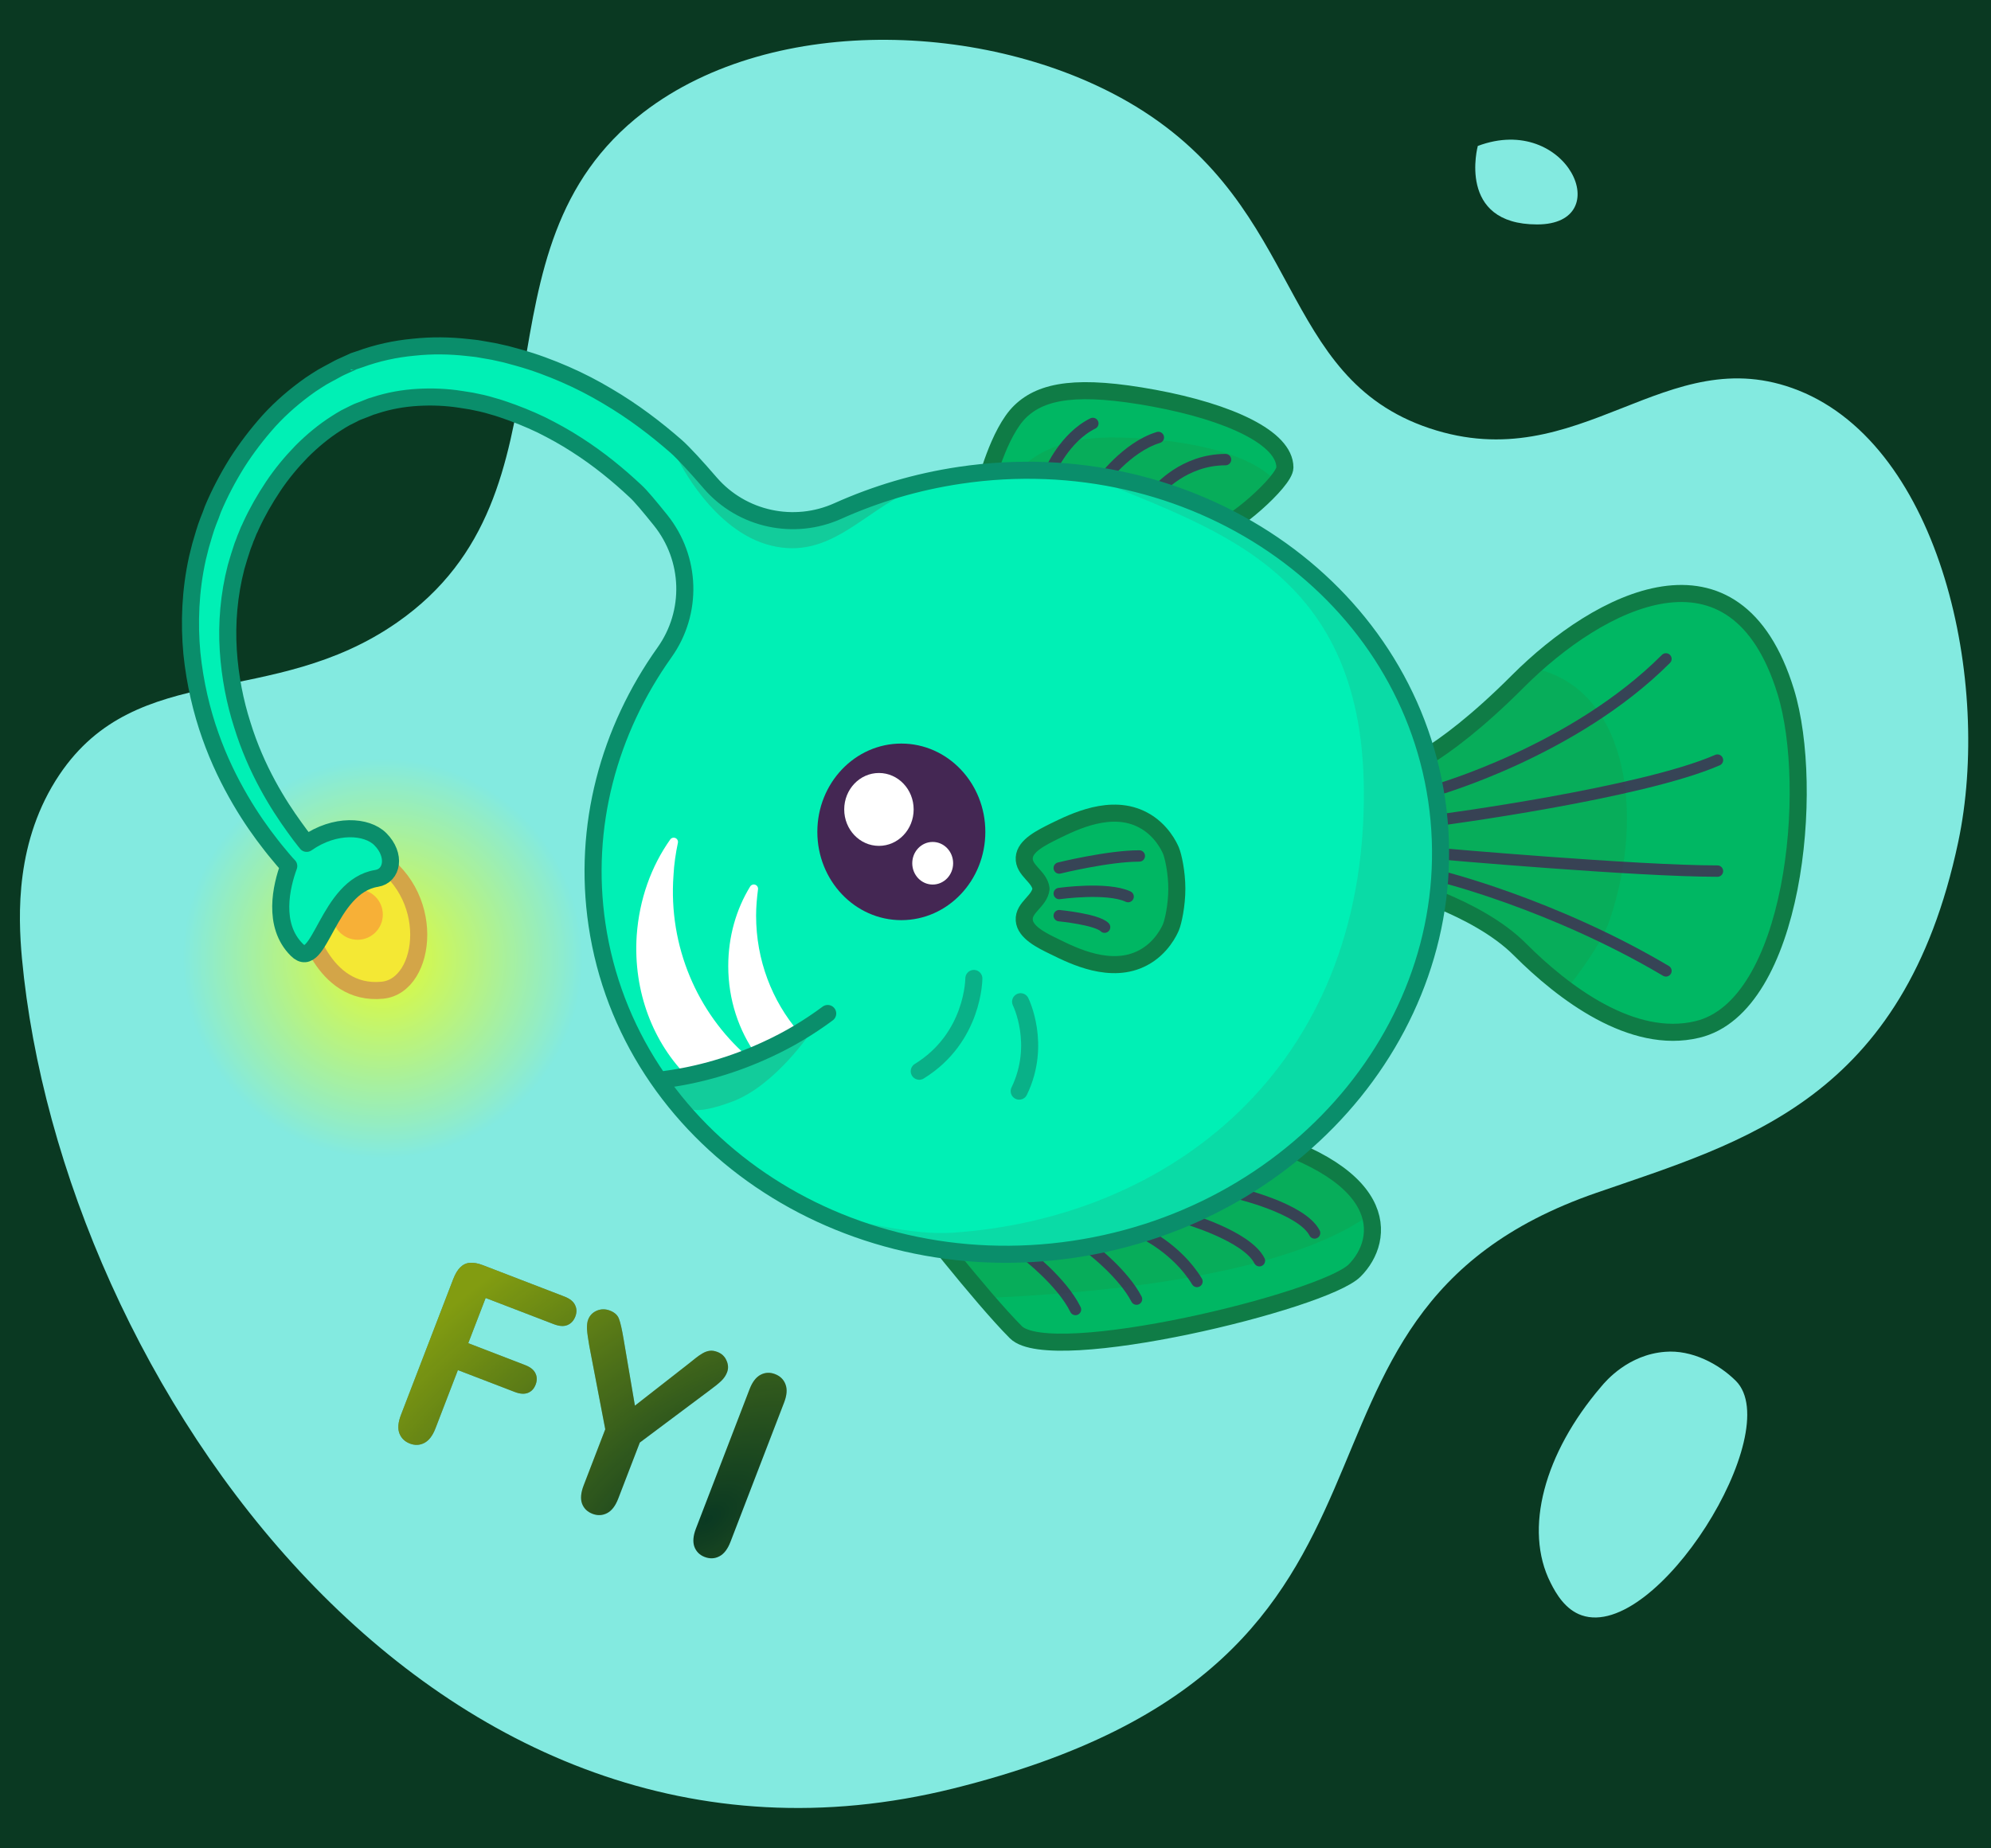 <svg width="700" height="650" viewBox="0 0 700 650" fill="none" xmlns="http://www.w3.org/2000/svg">
<rect width="700" height="650" fill="#0A3922"/>
<path d="M226.235 39.498C163.435 87.7 205.663 172.867 139.614 218.901C95.614 249.557 48.366 231.617 20.902 272.426C5.35 295.591 6.334 321.811 7.712 336.992C21.493 485.049 152.607 674.309 335.103 628.966C517.599 583.622 434.521 463.363 561.206 419.497C613.277 401.459 669.286 386.771 688.48 296.084C700.292 240.291 682.574 157.293 632.275 137.282C585.617 118.75 555.792 168.431 502.539 150.59C449.09 132.649 458.834 73.801 399.479 37.526C350.557 7.658 272.401 4.011 226.235 39.498Z" fill="#83EAE0"/>
<path d="M562.879 487.71C542.995 510.973 535.613 537.785 545.161 556.613C547.13 560.556 550.378 566.076 556.087 568.047C582.369 577.116 628.042 503.482 610.324 485.64C604.32 479.627 594.771 474.6 585.42 475.389C572.525 476.374 564.651 485.542 562.879 487.71Z" fill="#83EAE0"/>
<path opacity="0.79" d="M134.495 434.973C190.435 434.973 235.784 391.106 235.784 336.992C235.784 282.878 190.435 239.01 134.495 239.01C78.555 239.01 33.207 282.878 33.207 336.992C33.207 391.106 78.555 434.973 134.495 434.973Z" fill="url(#paint0_radial_107_57)"/>
<path d="M490.136 271.835C490.136 271.835 505.098 268.188 533.644 239.601C562.19 211.015 610.226 185.879 627.845 243.249C638.279 277.158 630.897 353.946 596.74 362.029C573.805 367.549 549.591 349.116 534.333 333.837C519.076 318.558 490.038 310.968 490.038 310.968V271.835H490.136Z" fill="#00B763"/>
<path d="M490.137 271.835V311.067C490.137 311.067 519.175 318.657 534.432 333.936C539.058 338.569 544.571 343.596 550.575 348.032C554.808 342.906 563.076 331.767 565.931 323.586C578.924 285.142 571.64 241.277 538.566 234.87C536.893 236.447 535.219 238.024 533.644 239.601C505.099 268.188 490.137 271.835 490.137 271.835Z" fill="#07AD5A"/>
<path opacity="0.8" d="M504.508 277.946C504.508 277.946 553.233 264.245 585.716 231.715" stroke="#442753" stroke-width="4" stroke-miterlimit="10" stroke-linecap="round" stroke-linejoin="round"/>
<path opacity="0.8" d="M505.886 288.395C505.886 288.395 576.955 279.031 603.828 267.3" stroke="#442753" stroke-width="4" stroke-miterlimit="10" stroke-linecap="round" stroke-linejoin="round"/>
<path opacity="0.8" d="M506.181 308.11C506.181 308.11 545.948 317.868 585.716 341.427" stroke="#442753" stroke-width="4" stroke-miterlimit="10" stroke-linecap="round" stroke-linejoin="round"/>
<path opacity="0.8" d="M506.181 300.224C506.181 300.224 575.282 306.335 603.827 306.335" stroke="#442753" stroke-width="4" stroke-miterlimit="10" stroke-linecap="round" stroke-linejoin="round"/>
<path d="M346.423 170.797C346.423 170.797 351.05 152.068 358.728 144.675C366.405 137.282 379.103 135.114 405.779 140.042C432.356 144.971 451.747 154.04 451.747 164.39C451.747 169.319 432.454 185.977 427.73 185.977C423.005 185.977 359.81 169.023 346.423 170.797Z" fill="#00B763"/>
<path d="M390.817 153.843C367.98 153.843 357.841 163.996 354.002 170.994C375.461 173.163 423.694 185.977 427.729 185.977C431.273 185.977 443.282 176.317 448.794 169.614C439.738 158.673 413.456 153.843 390.817 153.843Z" fill="#07AD5A"/>
<path opacity="0.8" d="M369.26 165.671C369.26 165.671 374.28 153.843 384.222 148.914" stroke="#442753" stroke-width="4" stroke-miterlimit="10" stroke-linecap="round" stroke-linejoin="round"/>
<path opacity="0.8" d="M407.256 153.843C395.936 157.293 387.077 169.614 387.077 169.614" stroke="#442753" stroke-width="4" stroke-miterlimit="10" stroke-linecap="round" stroke-linejoin="round"/>
<path opacity="0.8" d="M407.255 172.276C407.255 172.276 416.114 161.63 430.879 161.63" stroke="#442753" stroke-width="4" stroke-miterlimit="10" stroke-linecap="round" stroke-linejoin="round"/>
<path d="M346.423 170.797C346.423 170.797 351.05 152.068 358.728 144.675C366.405 137.282 379.103 135.114 405.779 140.042C432.356 144.971 451.747 154.04 451.747 164.39C451.747 169.319 432.454 185.977 427.73 185.977C423.005 185.977 359.81 169.023 346.423 170.797Z" stroke="#0F7C46" stroke-width="6" stroke-miterlimit="10" stroke-linecap="round" stroke-linejoin="round"/>
<path d="M490.136 271.835C490.136 271.835 505.098 268.188 533.644 239.601C562.19 211.015 610.226 185.879 627.845 243.249C638.279 277.158 630.897 353.946 596.74 362.029C573.805 367.549 549.591 349.116 534.333 333.837C519.076 318.558 490.038 310.968 490.038 310.968V271.835H490.136Z" stroke="#0F7C46" stroke-width="6" stroke-miterlimit="10" stroke-linecap="round" stroke-linejoin="round"/>
<path d="M320.732 425.116C320.732 425.116 344.849 456.167 357.153 468.488C369.457 480.81 465.43 457.645 476.258 446.802C487.086 435.959 490.039 411.316 432.947 397.516C433.045 397.516 381.368 440.691 320.732 425.116Z" fill="#00B763"/>
<path d="M346.227 456.462C383.139 454.984 451.059 449.267 481.671 427.088C478.423 416.737 465.331 405.401 432.947 397.614C432.947 397.614 384.517 438.029 326.441 426.496C325.457 427.383 324.571 428.172 323.784 429.059C328.41 434.875 337.761 446.605 346.227 456.462Z" fill="#07AD5A"/>
<path opacity="0.8" d="M360.5 440.888C360.5 440.888 373.296 450.647 378.119 460.504" stroke="#442753" stroke-width="4" stroke-miterlimit="10" stroke-linecap="round" stroke-linejoin="round"/>
<path opacity="0.8" d="M384.222 439.705C384.222 439.705 395.05 448.084 399.578 456.857" stroke="#442753" stroke-width="4" stroke-miterlimit="10" stroke-linecap="round" stroke-linejoin="round"/>
<path opacity="0.8" d="M401.645 433.495C401.645 433.495 413.752 439.015 420.839 450.647" stroke="#442753" stroke-width="4" stroke-miterlimit="10" stroke-linecap="round" stroke-linejoin="round"/>
<path opacity="0.8" d="M416.606 428.369C416.606 428.369 438.36 434.579 442.79 443.352" stroke="#442753" stroke-width="4" stroke-miterlimit="10" stroke-linecap="round" stroke-linejoin="round"/>
<path opacity="0.8" d="M434.522 419.497C434.522 419.497 457.654 424.82 462.182 433.593" stroke="#442753" stroke-width="4" stroke-miterlimit="10" stroke-linecap="round" stroke-linejoin="round"/>
<path d="M320.732 425.116C320.732 425.116 344.849 456.167 357.153 468.488C369.457 480.81 465.43 457.645 476.258 446.802C487.086 435.959 490.039 411.316 432.947 397.516C433.045 397.516 381.368 440.691 320.732 425.116Z" stroke="#0F7C46" stroke-width="6" stroke-miterlimit="10" stroke-linecap="round" stroke-linejoin="round"/>
<path d="M107.229 323.586C107.229 323.586 113.135 350.299 134.397 348.229C150.245 346.75 154.084 313.334 130.361 300.618C106.54 288.001 107.229 323.586 107.229 323.586Z" fill="#F4E834"/>
<path d="M107.229 323.586C107.229 323.586 113.135 350.299 134.397 348.229C150.245 346.75 154.084 313.334 130.361 300.618C106.54 288.001 107.229 323.586 107.229 323.586Z" fill="#F4E834" stroke="#D3A548" stroke-width="6" stroke-miterlimit="10"/>
<path d="M125.735 331.669C131.28 331.669 135.775 327.167 135.775 321.614C135.775 316.061 131.28 311.56 125.735 311.56C120.19 311.56 115.694 316.061 115.694 321.614C115.694 327.167 120.19 331.669 125.735 331.669Z" fill="#F4E834"/>
<path opacity="0.66" d="M125.735 330.486C130.628 330.486 134.594 326.514 134.594 321.614C134.594 316.715 130.628 312.743 125.735 312.743C120.842 312.743 116.876 316.715 116.876 321.614C116.876 326.514 120.842 330.486 125.735 330.486Z" fill="#F99338"/>
<path d="M505.098 281.298C493.975 206.185 418.87 155.025 337.466 167.15C322.208 169.417 307.837 173.754 294.647 179.669C279.193 186.667 260.884 182.724 249.761 169.91C244.84 164.193 240.213 159.166 237.752 156.997C230.764 150.885 222.692 144.675 213.439 139.254C208.813 136.494 203.891 133.931 198.674 131.664C193.457 129.396 187.945 127.326 182.236 125.749C180.759 125.355 179.381 124.961 177.905 124.566C176.428 124.271 174.952 123.876 173.475 123.581C171.999 123.285 170.424 123.088 168.947 122.792C167.471 122.496 165.896 122.398 164.321 122.201C158.119 121.511 151.82 121.412 145.421 122.102C139.023 122.693 132.625 124.073 126.424 126.341L125.242 126.735L124.652 126.932L124.357 127.031C123.569 127.326 124.061 127.129 123.864 127.228L123.766 127.326L121.797 128.213L119.829 129.101L118.844 129.594C118.549 129.791 118.057 129.988 117.762 130.185C116.187 130.974 114.71 131.861 113.234 132.649C111.757 133.536 110.477 134.424 109.099 135.311C103.784 139.057 98.862 143.295 94.63 147.928C90.397 152.66 86.558 157.687 83.31 162.813C80.061 168.037 77.207 173.459 74.844 179.077L74.451 180.162L74.057 181.246L73.269 183.217C73.073 183.809 72.777 184.597 72.482 185.386L71.793 187.555C71.301 189.033 71.005 190.413 70.513 191.892C70.12 193.37 69.824 194.75 69.43 196.229C66.871 207.762 66.478 219.098 67.462 229.744C68.545 240.291 70.907 250.149 73.959 258.724C77.01 267.399 80.75 274.89 84.491 281.298C88.231 287.705 91.972 292.929 95.22 297.069C96.795 299.14 98.37 300.914 99.65 302.491C100.339 303.28 100.929 303.97 101.52 304.561C98.961 311.56 95.614 325.36 104.375 334.034C112.446 342.117 115.005 311.658 132.428 308.898C137.94 308.011 139.319 300.717 133.708 295.098C128.983 290.366 117.762 289.578 107.82 296.577C107.721 296.379 107.524 296.281 107.426 296.084C106.245 294.605 104.867 292.831 103.489 290.859C100.634 286.916 97.287 281.889 94.039 275.876C90.791 269.863 87.641 262.865 85.18 254.88C82.621 246.896 80.849 238.024 80.258 228.66C79.668 219.197 80.455 209.241 83.014 199.383C83.408 198.201 83.703 196.919 84.097 195.736C84.491 194.553 84.885 193.272 85.278 192.089L85.967 190.315C86.164 189.723 86.361 189.132 86.656 188.54L87.444 186.569L87.838 185.78L88.231 184.893C90.397 180.162 93.055 175.529 96.008 171.093C98.961 166.657 102.406 162.517 106.048 158.771C109.788 155.025 113.824 151.674 118.155 148.914C119.238 148.224 120.321 147.534 121.404 146.942C122.486 146.45 123.471 145.858 124.553 145.365C124.849 145.267 125.046 145.07 125.341 144.971L126.325 144.577L128.392 143.788L130.361 142.999L130.558 142.901L131.05 142.802L131.936 142.507C136.759 140.929 141.779 140.042 146.799 139.747C151.82 139.451 156.938 139.648 161.958 140.437C163.238 140.634 164.419 140.831 165.699 141.028C166.978 141.324 168.16 141.521 169.439 141.817C170.62 142.112 171.9 142.408 173.081 142.802C174.263 143.098 175.444 143.492 176.625 143.887C181.35 145.464 185.976 147.337 190.307 149.407C194.638 151.575 198.773 153.843 202.71 156.405C210.585 161.433 217.377 167.051 223.381 172.67C225.251 174.346 228.5 178.289 232.24 182.922C243.068 196.426 243.658 215.352 233.618 229.448C214.128 256.852 204.777 290.564 209.896 325.163C221.019 400.276 296.124 451.435 377.528 439.311C458.933 427.186 516.221 356.509 505.098 281.298Z" fill="#00F0B5"/>
<path d="M241.69 389.038C241.69 389.038 242.576 392.981 257.538 387.363C272.5 381.744 285.001 363.114 285.001 363.114L249.958 376.322L231.551 379.575L241.69 389.038Z" fill="#12CC9B"/>
<path d="M238.441 161.63C238.441 161.63 250.647 186.963 271.22 191.892C291.596 196.82 303.014 180.359 320.831 172.177C305.376 175.233 286.772 184.006 286.772 184.006C286.772 184.006 262.951 187.16 247.3 169.516C231.65 151.97 238.441 161.63 238.441 161.63Z" fill="#12CC9B"/>
<g opacity="0.76">
<path opacity="0.76" d="M505.099 281.298C495.944 219.887 444.07 174.543 380.875 166.657C423.202 185.386 479.014 197.708 479.506 277.946C480.195 376.717 410.11 428.468 335.005 433.495C320.043 434.481 304.786 429.552 290.71 427.876C316.696 439.409 346.62 443.845 377.627 439.311C459.13 427.186 516.222 356.509 505.099 281.298Z" fill="#12CC9B"/>
</g>
<path d="M316.893 323.586C333.202 323.586 346.424 309.684 346.424 292.535C346.424 275.386 333.202 261.485 316.893 261.485C300.584 261.485 287.363 275.386 287.363 292.535C287.363 309.684 300.584 323.586 316.893 323.586Z" fill="#442753"/>
<path d="M309.018 297.464C315.759 297.464 321.224 291.727 321.224 284.649C321.224 277.572 315.759 271.835 309.018 271.835C302.277 271.835 296.812 277.572 296.812 284.649C296.812 291.727 302.277 297.464 309.018 297.464Z" fill="white"/>
<path d="M327.918 311.067C331.887 311.067 335.104 307.713 335.104 303.575C335.104 299.438 331.887 296.084 327.918 296.084C323.95 296.084 320.732 299.438 320.732 303.575C320.732 307.713 323.95 311.067 327.918 311.067Z" fill="white"/>
<path d="M411.685 299.14C411.193 297.957 408.437 291.845 401.94 288.395C390.719 282.382 377.529 288.986 370.835 292.239C366.11 294.605 360.401 297.365 360.106 301.604C359.81 306.138 365.52 308.208 366.012 312.545C365.52 316.981 359.81 319.051 360.106 323.586C360.401 327.824 366.11 330.683 370.835 332.95C377.43 336.203 390.719 342.807 401.94 336.794C408.437 333.344 411.193 327.233 411.685 326.05C412.473 324.177 413.752 318.361 413.752 312.545C413.752 306.73 412.473 301.012 411.685 299.14Z" fill="#00B763"/>
<path opacity="0.8" d="M372.41 305.251C372.41 305.251 389.636 301.012 400.562 301.012" stroke="#442753" stroke-width="4" stroke-miterlimit="10" stroke-linecap="round" stroke-linejoin="round"/>
<path opacity="0.8" d="M372.41 314.221C372.41 314.221 389.242 311.855 396.625 315.306" stroke="#442753" stroke-width="4" stroke-miterlimit="10" stroke-linecap="round" stroke-linejoin="round"/>
<path d="M411.685 299.14C411.193 297.957 408.437 291.845 401.94 288.395C390.719 282.382 377.529 288.986 370.835 292.239C366.11 294.605 360.401 297.365 360.106 301.604C359.81 306.138 365.52 308.208 366.012 312.545C365.52 316.981 359.81 319.051 360.106 323.586C360.401 327.824 366.11 330.683 370.835 332.95C377.43 336.203 390.719 342.807 401.94 336.794C408.437 333.344 411.193 327.233 411.685 326.05C412.473 324.177 413.752 318.361 413.752 312.545C413.752 306.73 412.473 301.012 411.685 299.14Z" stroke="#0F7C46" stroke-width="6" stroke-miterlimit="10" stroke-linecap="round" stroke-linejoin="round"/>
<path d="M505.098 281.298C493.975 206.185 418.87 155.025 337.466 167.15C322.208 169.417 307.837 173.754 294.647 179.669C279.193 186.667 260.884 182.724 249.761 169.91C244.84 164.193 240.213 159.166 237.752 156.997C230.764 150.885 222.692 144.675 213.439 139.254C208.813 136.494 203.891 133.931 198.674 131.664C193.457 129.396 187.945 127.326 182.236 125.749C180.759 125.355 179.381 124.961 177.905 124.566C176.428 124.271 174.952 123.876 173.475 123.581C171.999 123.285 170.424 123.088 168.947 122.792C167.471 122.496 165.896 122.398 164.321 122.201C158.119 121.511 151.82 121.412 145.421 122.102C139.023 122.693 132.625 124.073 126.424 126.341L125.242 126.735L124.652 126.932L124.357 127.031C123.569 127.326 124.061 127.129 123.864 127.228L123.766 127.326L121.797 128.213L119.829 129.101L118.844 129.594C118.549 129.791 118.057 129.988 117.762 130.185C116.187 130.974 114.71 131.861 113.234 132.649C111.757 133.536 110.477 134.424 109.099 135.311C103.784 139.057 98.862 143.295 94.63 147.928C90.397 152.66 86.558 157.687 83.31 162.813C80.061 168.037 77.207 173.459 74.844 179.077L74.451 180.162L74.057 181.246L73.269 183.217C73.073 183.809 72.777 184.597 72.482 185.386L71.793 187.555C71.301 189.033 71.005 190.413 70.513 191.892C70.12 193.37 69.824 194.75 69.43 196.229C66.871 207.762 66.478 219.098 67.462 229.744C68.545 240.291 70.907 250.149 73.959 258.724C77.01 267.399 80.75 274.89 84.491 281.298C88.231 287.705 91.972 292.929 95.22 297.069C96.795 299.14 98.37 300.914 99.65 302.491C100.339 303.28 100.929 303.97 101.52 304.561C98.961 311.56 95.614 325.36 104.375 334.034C112.446 342.117 115.005 311.658 132.428 308.898C137.94 308.011 139.319 300.717 133.708 295.098C128.983 290.366 117.762 289.578 107.82 296.577C107.721 296.379 107.524 296.281 107.426 296.084C106.245 294.605 104.867 292.831 103.489 290.859C100.634 286.916 97.287 281.889 94.039 275.876C90.791 269.863 87.641 262.865 85.18 254.88C82.621 246.896 80.849 238.024 80.258 228.66C79.668 219.197 80.455 209.241 83.014 199.383C83.408 198.201 83.703 196.919 84.097 195.736C84.491 194.553 84.885 193.272 85.278 192.089L85.967 190.315C86.164 189.723 86.361 189.132 86.656 188.54L87.444 186.569L87.838 185.78L88.231 184.893C90.397 180.162 93.055 175.529 96.008 171.093C98.961 166.657 102.406 162.517 106.048 158.771C109.788 155.025 113.824 151.674 118.155 148.914C119.238 148.224 120.321 147.534 121.404 146.942C122.486 146.45 123.471 145.858 124.553 145.365C124.849 145.267 125.046 145.07 125.341 144.971L126.325 144.577L128.392 143.788L130.361 142.999L130.558 142.901L131.05 142.802L131.936 142.507C136.759 140.929 141.779 140.042 146.799 139.747C151.82 139.451 156.938 139.648 161.958 140.437C163.238 140.634 164.419 140.831 165.699 141.028C166.978 141.324 168.16 141.521 169.439 141.817C170.62 142.112 171.9 142.408 173.081 142.802C174.263 143.098 175.444 143.492 176.625 143.887C181.35 145.464 185.976 147.337 190.307 149.407C194.638 151.575 198.773 153.843 202.71 156.405C210.585 161.433 217.377 167.051 223.381 172.67C225.251 174.346 228.5 178.289 232.24 182.922C243.068 196.426 243.658 215.352 233.618 229.448C214.128 256.852 204.777 290.564 209.896 325.163C221.019 400.276 296.124 451.435 377.528 439.311C458.933 427.186 516.221 356.509 505.098 281.298Z" stroke="#0A8E6B" stroke-width="6" stroke-miterlimit="10" stroke-linecap="round" stroke-linejoin="round"/>
<path d="M261.574 372.478C255.471 374.844 249.269 376.717 243.167 377.998C231.158 366.268 224.07 348.525 225.35 329.106C226.236 316.587 230.37 305.251 236.867 296.084C236.079 299.83 235.489 303.772 235.292 307.715C233.422 333.344 243.954 357.002 261.574 372.478Z" fill="white"/>
<path d="M261.574 372.478C255.471 374.844 249.269 376.717 243.167 377.998C231.158 366.268 224.07 348.525 225.35 329.106C226.236 316.587 230.37 305.251 236.867 296.084C236.079 299.83 235.489 303.772 235.292 307.715C233.422 333.344 243.954 357.002 261.574 372.478Z" stroke="white" stroke-width="3" stroke-miterlimit="10" stroke-linecap="round" stroke-linejoin="round"/>
<path d="M279.587 363.804C276.338 365.676 272.992 367.451 269.547 369.028C268.759 369.422 267.873 369.817 267.086 370.112C261.18 361.832 257.538 351.285 257.538 339.752C257.538 329.599 260.294 320.234 265.019 312.545C264.625 315.601 264.33 318.756 264.33 322.008C264.33 338.076 270.137 352.763 279.587 363.804Z" fill="white"/>
<path d="M279.587 363.804C276.338 365.676 272.992 367.451 269.547 369.028C268.759 369.422 267.873 369.817 267.086 370.112C261.18 361.832 257.538 351.285 257.538 339.752C257.538 329.599 260.294 320.234 265.019 312.545C264.625 315.601 264.33 318.756 264.33 322.008C264.33 338.076 270.137 352.763 279.587 363.804Z" stroke="white" stroke-width="3" stroke-miterlimit="10" stroke-linecap="round" stroke-linejoin="round"/>
<path opacity="0.3" d="M342.387 344.089C342.387 344.089 342.387 364.888 323.193 376.717" stroke="#212121" stroke-width="6" stroke-miterlimit="10" stroke-linecap="round" stroke-linejoin="round"/>
<path opacity="0.3" d="M358.826 352.271C358.826 352.271 366.307 367.254 358.333 383.715" stroke="#212121" stroke-width="6" stroke-miterlimit="10" stroke-linecap="round" stroke-linejoin="round"/>
<path d="M291.005 356.411C284.508 361.241 277.323 365.578 269.546 369.127C257.833 374.548 245.824 377.998 234.012 379.575" stroke="#0A8E6B" stroke-width="6" stroke-miterlimit="10" stroke-linecap="round" stroke-linejoin="round"/>
<path opacity="0.8" d="M372.41 322.008C372.41 322.008 385.6 323.29 388.356 326.05" stroke="#442753" stroke-width="4" stroke-miterlimit="10" stroke-linecap="round" stroke-linejoin="round"/>
<path d="M519.568 51.326C519.568 51.326 512.087 78.927 540.436 78.927C568.785 78.927 551.067 39.498 519.568 51.326Z" fill="#83EAE0"/>
<path d="M194.671 465.654L170.744 456.448L164.624 472.355L184.624 480.05C186.479 480.764 187.687 481.732 188.25 482.954C188.85 484.16 188.873 485.483 188.318 486.925C187.763 488.368 186.859 489.335 185.606 489.826C184.352 490.318 182.812 490.212 180.985 489.509L160.985 481.814L153.102 502.302C152.101 504.904 150.783 506.62 149.148 507.452C147.551 508.266 145.867 508.332 144.094 507.651C142.295 506.958 141.067 505.755 140.411 504.042C139.783 502.339 139.964 500.201 140.954 497.628L159.364 449.781C160.06 447.971 160.885 446.6 161.838 445.668C162.802 444.708 163.928 444.183 165.214 444.094C166.539 443.987 168.06 444.264 169.778 444.925L198.409 455.94C200.345 456.685 201.602 457.688 202.181 458.95C202.798 460.194 202.829 461.537 202.274 462.979C201.708 464.45 200.774 465.454 199.472 465.991C198.207 466.511 196.607 466.399 194.671 465.654Z" fill="#0A3922"/>
<path d="M194.671 465.654L170.744 456.448L164.624 472.355L184.624 480.05C186.479 480.764 187.687 481.732 188.25 482.954C188.85 484.16 188.873 485.483 188.318 486.925C187.763 488.368 186.859 489.335 185.606 489.826C184.352 490.318 182.812 490.212 180.985 489.509L160.985 481.814L153.102 502.302C152.101 504.904 150.783 506.62 149.148 507.452C147.551 508.266 145.867 508.332 144.094 507.651C142.295 506.958 141.067 505.755 140.411 504.042C139.783 502.339 139.964 500.201 140.954 497.628L159.364 449.781C160.06 447.971 160.885 446.6 161.838 445.668C162.802 444.708 163.928 444.183 165.214 444.094C166.539 443.987 168.06 444.264 169.778 444.925L198.409 455.94C200.345 456.685 201.602 457.688 202.181 458.95C202.798 460.194 202.829 461.537 202.274 462.979C201.708 464.45 200.774 465.454 199.472 465.991C198.207 466.511 196.607 466.399 194.671 465.654Z" fill="url(#paint1_radial_107_57)" fill-opacity="0.5"/>
<path d="M205.209 522.351L212.798 502.626L207.214 473.45C206.748 470.836 206.471 468.831 206.383 467.433C206.322 466.046 206.46 464.914 206.797 464.038C207.352 462.595 208.363 461.556 209.829 460.919C211.322 460.292 212.859 460.283 214.441 460.891C216.104 461.531 217.168 462.509 217.632 463.824C218.135 465.121 218.685 467.556 219.282 471.13L223.226 494.318L241.818 479.801C242.946 478.904 243.894 478.149 244.662 477.535C245.43 476.922 246.218 476.381 247.024 475.912C247.869 475.425 248.703 475.129 249.526 475.024C250.349 474.918 251.251 475.054 252.233 475.432C253.76 476.02 254.827 477.031 255.433 478.465C256.077 479.882 256.138 481.269 255.616 482.626C255.192 483.729 254.508 484.732 253.566 485.636C252.624 486.539 251.15 487.726 249.145 489.194L224.946 507.3L217.357 527.024C216.367 529.598 215.054 531.3 213.419 532.132C211.784 532.964 210.081 533.039 208.308 532.357C206.509 531.665 205.289 530.482 204.65 528.807C204.022 527.104 204.208 524.952 205.209 522.351Z" fill="#0A3922"/>
<path d="M205.209 522.351L212.798 502.626L207.214 473.45C206.748 470.836 206.471 468.831 206.383 467.433C206.322 466.046 206.46 464.914 206.797 464.038C207.352 462.595 208.363 461.556 209.829 460.919C211.322 460.292 212.859 460.283 214.441 460.891C216.104 461.531 217.168 462.509 217.632 463.824C218.135 465.121 218.685 467.556 219.282 471.13L223.226 494.318L241.818 479.801C242.946 478.904 243.894 478.149 244.662 477.535C245.43 476.922 246.218 476.381 247.024 475.912C247.869 475.425 248.703 475.129 249.526 475.024C250.349 474.918 251.251 475.054 252.233 475.432C253.76 476.02 254.827 477.031 255.433 478.465C256.077 479.882 256.138 481.269 255.616 482.626C255.192 483.729 254.508 484.732 253.566 485.636C252.624 486.539 251.15 487.726 249.145 489.194L224.946 507.3L217.357 527.024C216.367 529.598 215.054 531.3 213.419 532.132C211.784 532.964 210.081 533.039 208.308 532.357C206.509 531.665 205.289 530.482 204.65 528.807C204.022 527.104 204.208 524.952 205.209 522.351Z" fill="url(#paint2_radial_107_57)" fill-opacity="0.5"/>
<path d="M244.678 537.537L263.529 488.544C264.508 485.999 265.801 484.305 267.409 483.463C269.016 482.62 270.706 482.54 272.479 483.222C274.306 483.925 275.533 485.128 276.162 486.83C276.828 488.515 276.666 490.644 275.676 493.218L256.826 542.211C255.836 544.784 254.523 546.487 252.888 547.318C251.281 548.161 249.564 548.231 247.737 547.528C245.992 546.856 244.791 545.664 244.136 543.951C243.518 542.22 243.699 540.082 244.678 537.537Z" fill="#0A3922"/>
<path d="M244.678 537.537L263.529 488.544C264.508 485.999 265.801 484.305 267.409 483.463C269.016 482.62 270.706 482.54 272.479 483.222C274.306 483.925 275.533 485.128 276.162 486.83C276.828 488.515 276.666 490.644 275.676 493.218L256.826 542.211C255.836 544.784 254.523 546.487 252.888 547.318C251.281 548.161 249.564 548.231 247.737 547.528C245.992 546.856 244.791 545.664 244.136 543.951C243.518 542.22 243.699 540.082 244.678 537.537Z" fill="url(#paint3_radial_107_57)" fill-opacity="0.5"/>
<defs>
<radialGradient id="paint0_radial_107_57" cx="0" cy="0" r="1" gradientUnits="userSpaceOnUse" gradientTransform="translate(134.512 337.024) scale(70.269 70.368)">
<stop stop-color="#FFFF00"/>
<stop offset="1" stop-color="#FFFF00" stop-opacity="0"/>
</radialGradient>
<radialGradient id="paint1_radial_107_57" cx="0" cy="0" r="1" gradientUnits="userSpaceOnUse" gradientTransform="translate(248.5 534.5) rotate(-125.218) scale(114.448 206.222)">
<stop stop-color="#FAFF00" stop-opacity="0"/>
<stop offset="1" stop-color="#FAFF00"/>
</radialGradient>
<radialGradient id="paint2_radial_107_57" cx="0" cy="0" r="1" gradientUnits="userSpaceOnUse" gradientTransform="translate(248.5 534.5) rotate(-125.218) scale(114.448 206.222)">
<stop stop-color="#FAFF00" stop-opacity="0"/>
<stop offset="1" stop-color="#FAFF00"/>
</radialGradient>
<radialGradient id="paint3_radial_107_57" cx="0" cy="0" r="1" gradientUnits="userSpaceOnUse" gradientTransform="translate(248.5 534.5) rotate(-125.218) scale(114.448 206.222)">
<stop stop-color="#FAFF00" stop-opacity="0"/>
<stop offset="1" stop-color="#FAFF00"/>
</radialGradient>
</defs>
</svg>
